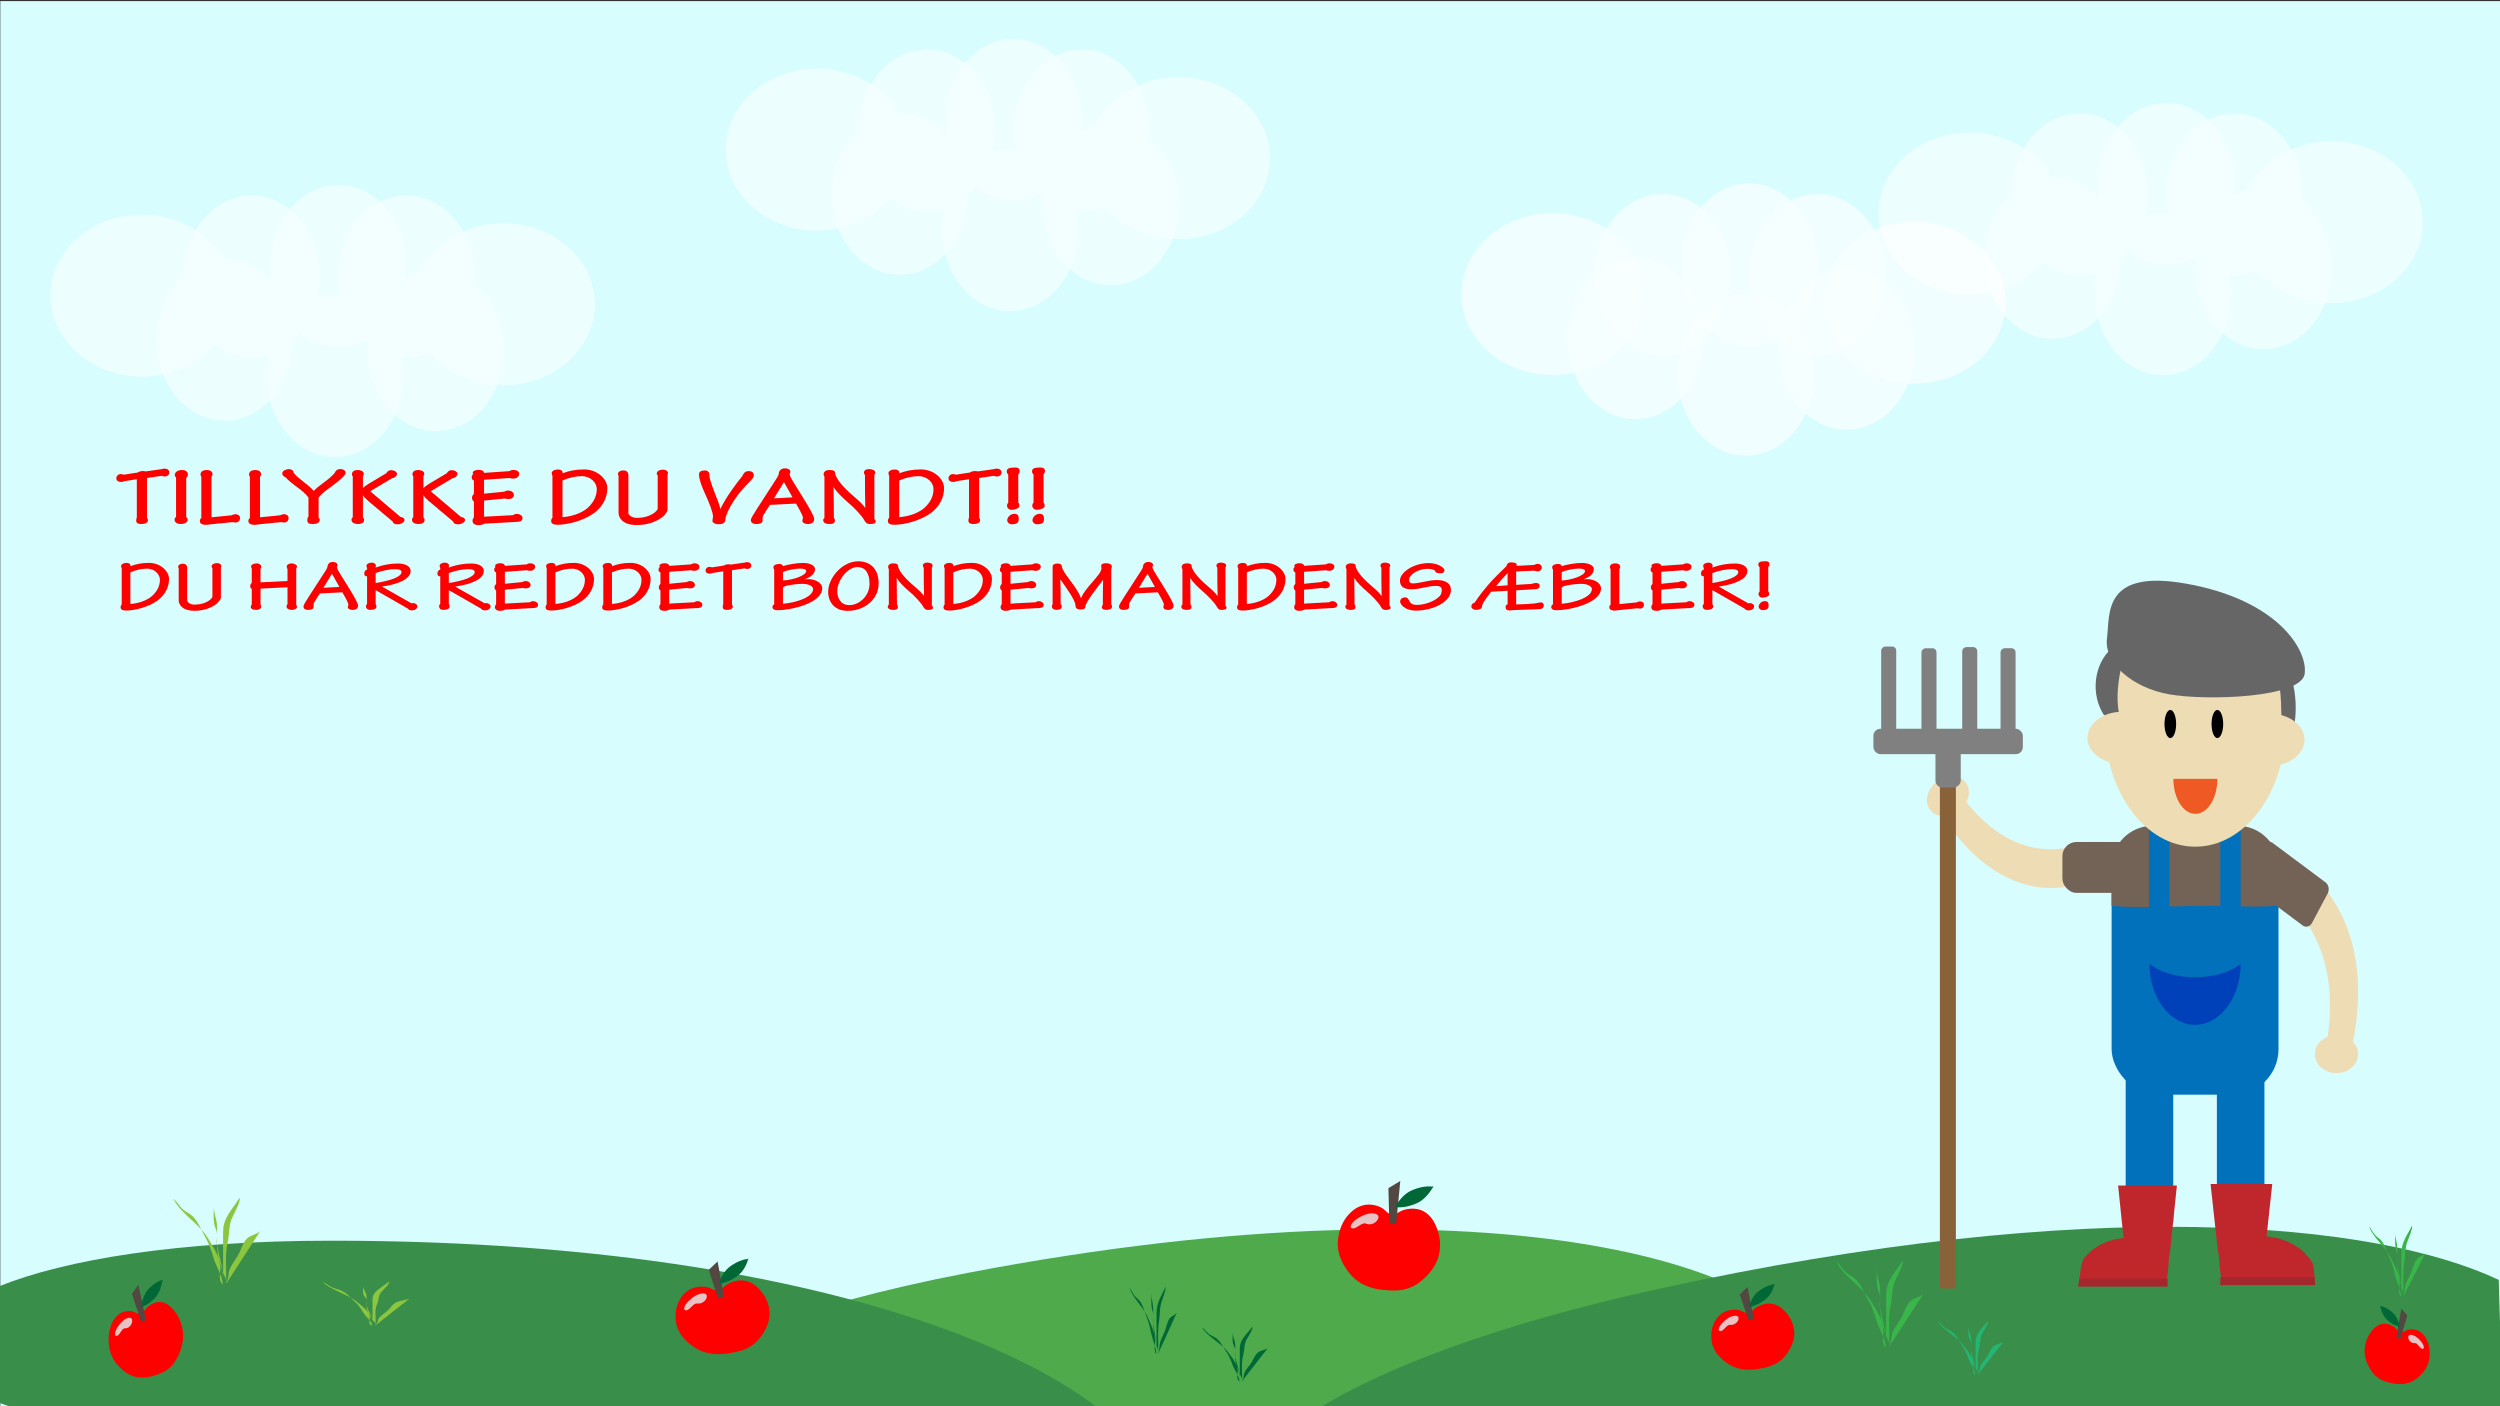 <?xml version="1.0" encoding="UTF-8"?><svg id="Layer_1" xmlns="http://www.w3.org/2000/svg" viewBox="0 0 1920 1080"><rect x="0" y="0" width="1920" height="1080" fill="#333333" stroke="none"/><defs><style>.cls-1{fill:#0041ba;}.cls-2{fill:#006837;}.cls-3{fill:#0071ba;}.cls-4{fill:#ef5a24;}.cls-5{fill:#eddcb4;}.cls-6{fill:red;}.cls-7{fill:#666;}.cls-8{fill:#736357;}.cls-9{fill:#8cc63f;}.cls-10{fill:#d7fdff;}.cls-11{fill:#bf272d;}.cls-12{fill:#22b573;}.cls-13{fill:#a4272d;}.cls-14{fill:#8a6239;}.cls-15{fill:gray;}.cls-16{fill:#398f4a;}.cls-17{fill:#39b54a;}.cls-18{fill:#534741;}.cls-19{fill:#4eaa4a;}.cls-20,.cls-21{opacity:.8;}.cls-22{opacity:.7;}.cls-23{fill:#e5e5e5;opacity:.85;}.cls-21{fill:#fff;}</style></defs><g><rect class="cls-10" x=".24" y=".85" width="1920" height="1080"/><g><path class="cls-19" d="M510.53,1148.67c-130.49-23.8-33.1-120.23,232.32-171.04,419.21-80.24,640.32,.45,650.38,68.37,12.15,82.05-280.63,194.4-459.53,81.63-79.09-49.85-315.68,40.64-423.17,21.03Z"/><path class="cls-16" d="M-.88,1077.2c.4,.15,.79,.31,1.19,.47"/><path class="cls-16" d="M.3,1077.67c103.13,39.62,349.65-4.95,420.36,59.14,159.96,144.97,465.07,89.45,465.07,6.24,0-68.88-206.27-190.19-631.37-190.19-117.52,0-204.72,14.63-255.25,35.11v89.24"/><path class="cls-16" d="M1922.03,1098.08c0-6.03-.07-12.05-.17-18.08-1.08-1.72-.88-4.14-.12-6.61-.59-30.16-1.99-60.3-2.71-90.45-94.01-44.36-311.83-66.27-646.84,7.25-284.51,62.44-387.93,164.45-247.44,183.36,115.72,15.57,368.76-86.05,454.36-38.56,132.83,73.69,321.92,37.45,423-19.35,7.87-4.42,15.19-8.97,21.93-13.6-1.18-.79-2.02-2.1-2.02-3.96Z"/></g><path class="cls-9" d="M173.69,985.86c.28-3.93-1.73-6.43-2.95-9.89-1.34-3.79-1.81-7.78-3.48-11.47-2.42-5.35-5.61-10.63-8.82-15.44-6.73-10.08-20.29-17.66-25.22-28.49,2.44,2.16,4.02,4.94,6.22,7.28,2.23,2.38,4.6,3.21,7.13,5.09,5.27,3.92,7.97,11.79,11.25,17.52,2.92,5.11,4.77,10.85,6.44,16.45,1.38,4.61,7.42,15.13,6.67,19.54-3.94-4.14-.97-9.84-1.83-14.7-1.02-5.76-2.52-10.51-2.48-16.56,.03-4.68,.31-9.5,.05-14.16-.29-5.29-2.61-9.17-2.41-14.75-.02,4.39-.54,9.19,.19,13.48,.47,2.72,1.99,4.98,2.28,7.82,.25,2.4-.67,5.17-.24,7.54,1.68,9.37,4.79,18.15,4.85,27.72,0-10.77,.03-21.54,0-32.3-.02-6.03-.19-9.43,2.32-14.74,2.91-6.18,6.88-10.18,10.36-15.93,1.05,3.14-4.86,12.96-6.23,16.57-2.2,5.79-1.48,11.31-2.9,17.38-2.36,10.08-.7,20.89-1.3,31.33,2.36-3.44,1.44-6.93,2.89-10.5,1.74-4.3,5.28-8.16,7.32-12.5,1.36-2.9,2.67-6.79,4.5-9.37,3.11-4.38,7.39-3.92,11.39-7.02"/><path class="cls-2" d="M889.49,1039.61c.16-3.06-.94-5.01-1.61-7.7-.73-2.95-.99-6.06-1.9-8.93-1.32-4.17-3.06-8.28-4.82-12.02-3.67-7.85-11.07-13.75-13.76-22.18,1.33,1.68,2.19,3.84,3.39,5.67,1.22,1.85,2.51,2.5,3.89,3.96,2.88,3.05,4.35,9.18,6.14,13.65,1.6,3.98,2.6,8.45,3.51,12.81,.75,3.59,4.05,11.79,3.64,15.22-2.15-3.22-.53-7.67-1-11.45-.56-4.49-1.37-8.19-1.36-12.9,.01-3.64,.17-7.4,.03-11.03-.16-4.12-1.42-7.14-1.31-11.49-.01,3.42-.3,7.16,.11,10.5,.25,2.12,1.08,3.88,1.25,6.09,.14,1.87-.37,4.02-.13,5.87,.92,7.3,2.61,14.13,2.64,21.59,0-8.39,.02-16.77,0-25.16,0-4.69-.1-7.35,1.26-11.48,1.59-4.81,3.75-7.93,5.65-12.41,.57,2.45-2.65,10.09-3.4,12.91-1.2,4.51-.81,8.81-1.58,13.53-1.29,7.85-.38,16.27-.71,24.4,1.29-2.68,.79-5.4,1.58-8.17,.95-3.35,2.88-6.35,3.99-9.73,.74-2.25,1.46-5.29,2.46-7.3,1.7-3.41,4.03-3.05,6.22-5.47"/><path class="cls-17" d="M1845.76,995.59c.18-3.24-1.13-5.3-1.92-8.15-.87-3.12-1.18-6.41-2.27-9.45-1.58-4.41-3.65-8.76-5.74-12.72-4.38-8.3-13.21-14.55-16.42-23.47,1.59,1.78,2.62,4.07,4.05,6,1.45,1.96,2.99,2.64,4.64,4.19,3.43,3.23,5.19,9.71,7.32,14.43,1.9,4.21,3.1,8.94,4.19,13.55,.9,3.8,4.83,12.47,4.34,16.1-2.56-3.41-.63-8.11-1.19-12.11-.67-4.75-1.64-8.66-1.62-13.64,.02-3.85,.2-7.82,.04-11.67-.19-4.36-1.7-7.55-1.57-12.15-.01,3.62-.35,7.57,.13,11.11,.3,2.24,1.29,4.1,1.49,6.44,.16,1.98-.44,4.26-.16,6.21,1.1,7.72,3.12,14.95,3.15,22.83,0-8.87,.02-17.74,0-26.61-.01-4.97-.12-7.77,1.51-12.14,1.9-5.09,4.48-8.39,6.75-13.13,.68,2.59-3.17,10.68-4.06,13.65-1.43,4.77-.97,9.32-1.89,14.31-1.54,8.3-.46,17.21-.85,25.81,1.54-2.84,.94-5.71,1.88-8.65,1.13-3.55,3.43-6.72,4.77-10.3,.89-2.39,1.74-5.59,2.93-7.72,2.02-3.61,4.81-3.23,7.42-5.79"/><path class="cls-12" d="M1519.02,1055.7c.21-2.47-1.31-4.04-2.23-6.21-1.02-2.38-1.37-4.89-2.63-7.21-1.83-3.36-4.25-6.68-6.67-9.7-5.09-6.34-15.35-11.1-19.08-17.91,1.85,1.36,3.04,3.1,4.71,4.58,1.68,1.49,3.48,2.02,5.39,3.2,3.99,2.46,6.03,7.41,8.51,11.01,2.21,3.21,3.61,6.82,4.87,10.34,1.04,2.9,5.61,9.51,5.05,12.28-2.98-2.6-.73-6.19-1.38-9.24-.77-3.62-1.9-6.61-1.88-10.41,.02-2.94,.23-5.97,.04-8.9-.22-3.33-1.97-5.76-1.82-9.27-.02,2.76-.41,5.78,.15,8.48,.35,1.71,1.5,3.13,1.73,4.92,.19,1.51-.51,3.25-.18,4.74,1.27,5.89,3.62,11.41,3.66,17.42,0-6.77,.02-13.54,0-20.31-.01-3.79-.14-5.93,1.75-9.27,2.2-3.88,5.2-6.4,7.84-10.02,.79,1.97-3.68,8.15-4.71,10.42-1.66,3.64-1.12,7.11-2.2,10.92-1.78,6.34-.53,13.13-.99,19.69,1.78-2.17,1.09-4.36,2.18-6.6,1.32-2.7,3.99-5.13,5.54-7.86,1.03-1.82,2.02-4.27,3.4-5.89,2.35-2.75,5.59-2.46,8.62-4.42"/><path class="cls-17" d="M1450.89,1034.21c.28-3.93-1.73-6.43-2.95-9.89-1.34-3.79-1.81-7.78-3.48-11.47-2.42-5.35-5.61-10.63-8.82-15.44-6.73-10.08-20.29-17.66-25.22-28.49,2.44,2.16,4.02,4.94,6.22,7.28s4.6,3.21,7.13,5.09c5.27,3.92,7.97,11.79,11.25,17.52,2.92,5.11,4.77,10.85,6.44,16.45,1.38,4.61,7.42,15.13,6.67,19.54-3.94-4.14-.97-9.84-1.83-14.7-1.02-5.76-2.52-10.51-2.48-16.56,.03-4.68,.31-9.5,.05-14.16-.29-5.29-2.61-9.17-2.41-14.75-.02,4.39-.54,9.19,.19,13.48,.47,2.72,1.99,4.98,2.28,7.82,.25,2.4-.67,5.17-.24,7.54,1.68,9.37,4.79,18.15,4.85,27.72,0-10.77,.03-21.54,0-32.3-.02-6.03-.19-9.43,2.32-14.74,2.91-6.18,6.88-10.18,10.36-15.93,1.05,3.14-4.86,12.96-6.23,16.57-2.2,5.79-1.48,11.31-2.9,17.38-2.36,10.08-.7,20.89-1.3,31.33,2.36-3.44,1.44-6.93,2.89-10.5,1.74-4.3,5.28-8.16,7.32-12.5,1.36-2.9,2.67-6.79,4.5-9.37,3.11-4.38,7.39-3.92,11.39-7.02"/><path class="cls-2" d="M953.94,1060.7c.22-2.49-1.31-4.06-2.24-6.25-1.02-2.39-1.38-4.92-2.65-7.25-1.84-3.38-4.26-6.71-6.7-9.75-5.11-6.37-15.41-11.15-19.16-18,1.86,1.37,3.06,3.12,4.73,4.6s3.49,2.03,5.41,3.21c4.01,2.47,6.06,7.45,8.55,11.07,2.22,3.23,3.62,6.86,4.89,10.39,1.04,2.91,5.64,9.56,5.07,12.34-2.99-2.62-.73-6.22-1.39-9.29-.78-3.64-1.91-6.64-1.89-10.46,.02-2.96,.23-6,.04-8.95-.22-3.34-1.98-5.79-1.83-9.32-.02,2.77-.41,5.81,.15,8.52,.35,1.72,1.51,3.15,1.73,4.94,.19,1.51-.51,3.26-.19,4.76,1.28,5.92,3.64,11.47,3.68,17.51,0-6.8,.02-13.61,0-20.41-.01-3.81-.14-5.96,1.76-9.31,2.21-3.9,5.23-6.43,7.87-10.07,.8,1.98-3.69,8.19-4.73,10.47-1.67,3.66-1.13,7.14-2.21,10.98-1.79,6.37-.54,13.2-.99,19.79,1.79-2.18,1.1-4.38,2.19-6.63,1.32-2.72,4.01-5.16,5.56-7.9,1.04-1.83,2.03-4.29,3.42-5.92,2.36-2.77,5.62-2.47,8.65-4.44"/><path class="cls-9" d="M288.44,1017.77c.28-2-1.73-3.27-2.95-5.03-1.34-1.93-1.81-3.96-3.48-5.83-2.42-2.72-5.61-5.4-8.82-7.85-6.73-5.13-20.29-8.98-25.22-14.49,2.44,1.1,4.02,2.51,6.22,3.7,2.23,1.21,4.6,1.63,7.13,2.59,5.27,1.99,7.97,6,11.25,8.91,2.92,2.6,4.77,5.52,6.44,8.36,1.38,2.34,7.42,7.7,6.67,9.94-3.94-2.1-.97-5.01-1.83-7.47-1.02-2.93-2.52-5.35-2.48-8.42,.03-2.38,.31-4.83,.05-7.2-.29-2.69-2.61-4.66-2.41-7.5-.02,2.23-.54,4.68,.19,6.86,.47,1.38,1.99,2.53,2.28,3.98,.25,1.22-.67,2.63-.24,3.83,1.68,4.77,4.79,9.23,4.85,14.09,0-5.48,.03-10.95,0-16.43-.02-3.06-.19-4.8,2.32-7.5,2.91-3.14,6.88-5.18,10.36-8.1,1.05,1.6-4.86,6.59-6.23,8.43-2.2,2.94-1.48,5.75-2.9,8.84-2.36,5.13-.7,10.62-1.3,15.93,2.36-1.75,1.44-3.52,2.89-5.34,1.74-2.19,5.28-4.15,7.32-6.36,1.36-1.47,2.67-3.45,4.5-4.76,3.11-2.23,7.39-1.99,11.39-3.57"/><g class="cls-22"><ellipse class="cls-21" cx="1512.89" cy="164.08" rx="70.22" ry="62.18"/><ellipse class="cls-21" cx="1738.51" cy="206.02" rx="52.35" ry="62.18"/><ellipse class="cls-21" cx="1661.23" cy="225.89" rx="52.35" ry="62.18"/><ellipse class="cls-21" cx="1576.46" cy="197.93" rx="52.35" ry="62.18"/><ellipse class="cls-21" cx="1790.45" cy="170.7" rx="70.22" ry="62.18"/><ellipse class="cls-21" cx="1716.07" cy="149.36" rx="52.35" ry="62.18"/><ellipse class="cls-21" cx="1663.72" cy="141.26" rx="52.35" ry="62.18"/><ellipse class="cls-21" cx="1597.24" cy="149.36" rx="52.35" ry="62.18"/></g><g class="cls-20"><ellipse class="cls-21" cx="1192.56" cy="225.91" rx="70.22" ry="62.18"/><ellipse class="cls-21" cx="1418.18" cy="267.86" rx="52.35" ry="62.18"/><ellipse class="cls-21" cx="1340.89" cy="287.73" rx="52.35" ry="62.18"/><ellipse class="cls-21" cx="1256.13" cy="259.76" rx="52.35" ry="62.18"/><ellipse class="cls-21" cx="1470.12" cy="232.53" rx="70.22" ry="62.18"/><ellipse class="cls-21" cx="1395.74" cy="211.19" rx="52.35" ry="62.18"/><ellipse class="cls-21" cx="1343.39" cy="203.1" rx="52.35" ry="62.18"/><ellipse class="cls-21" cx="1276.91" cy="211.19" rx="52.35" ry="62.18"/></g><g class="cls-22"><ellipse class="cls-21" cx="627.56" cy="114.91" rx="70.22" ry="62.18"/><ellipse class="cls-21" cx="853.18" cy="156.86" rx="52.35" ry="62.18"/><ellipse class="cls-21" cx="775.89" cy="176.73" rx="52.35" ry="62.18"/><ellipse class="cls-21" cx="691.13" cy="148.76" rx="52.35" ry="62.18"/><ellipse class="cls-21" cx="905.12" cy="121.53" rx="70.22" ry="62.18"/><ellipse class="cls-21" cx="830.74" cy="100.19" rx="52.35" ry="62.18"/><ellipse class="cls-21" cx="778.39" cy="92.1" rx="52.35" ry="62.18"/><ellipse class="cls-21" cx="711.91" cy="100.19" rx="52.35" ry="62.18"/></g><g class="cls-22"><ellipse class="cls-21" cx="109.03" cy="227.05" rx="70.22" ry="62.18"/><ellipse class="cls-21" cx="334.65" cy="268.99" rx="52.35" ry="62.18"/><ellipse class="cls-21" cx="257.37" cy="288.86" rx="52.35" ry="62.18"/><ellipse class="cls-21" cx="172.6" cy="260.9" rx="52.35" ry="62.18"/><ellipse class="cls-21" cx="386.59" cy="233.67" rx="70.22" ry="62.18"/><ellipse class="cls-21" cx="312.21" cy="212.33" rx="52.35" ry="62.18"/><ellipse class="cls-21" cx="259.86" cy="204.23" rx="52.35" ry="62.18"/><ellipse class="cls-21" cx="193.38" cy="212.33" rx="52.35" ry="62.18"/></g></g><g><path class="cls-5" d="M1614.6,646.49c-.12,.03-.25,.06-.39,.06-3.64,.17-7.28-.09-10.91,0-15.52,6.24-40.02,10.87-66.35-5.78-13.13-8.3-23.29-19.73-30.63-29.82-4.57,5.66-9.15,11.31-13.72,16.97,8.69,13.17,23.38,31.88,44.15,43.53,35.73,20.04,66.69,6.45,78.65,0v-24.95s-.09,.01-.14,.01c-.22,0-.44-.02-.65-.04Z"/><path class="cls-5" d="M1787.39,797.82c2.03-13.1,3.17-29.65,.39-46.96-7.39-46.08-37.39-65.69-49.31-72.25,6.76-6.45,13.52-12.9,20.28-19.35,11.75,6.99,40.1,27.02,49.34,72.55,5.37,26.47,2.28,51.75-.93,68.03-6.59-.67-13.18-1.34-19.76-2.02Z"/><rect class="cls-3" x="1621.72" y="639.78" width="128.16" height="200.9" rx="34.92" ry="34.92"/><path class="cls-8" d="M1649.52,696.57c20.49-.2,40.97-1.38,61.46-.78,9.56,.28,19.14,.69,28.71,.35,3.39-.12,6.81-.32,10.2-.7v-30.02c0-17.16-14.14-31.2-31.41-31.2h-65.33c-17.28,0-31.41,14.04-31.41,31.2v30.3c9.23,.81,18.53,.94,27.79,.85Z"/><rect class="cls-3" x="1650.41" y="624.22" width="15.65" height="82.08"/><rect class="cls-3" x="1705.18" y="624.22" width="15.65" height="82.08"/><ellipse class="cls-5" cx="1685.99" cy="556.27" rx="69.48" ry="93.99"/><path class="cls-7" d="M1618.16,490.32c2.36-18.57-3.7-53.59,61.06-42.03,69.71,12.44,93.16,50.57,90.79,69.14-2.36,18.57-75.52,20.9-104.2,15.78-28.68-5.12-50.02-24.32-47.66-42.89Z"/><path class="cls-7" d="M1751.86,540.31c.66,13.62-.07,22.86-1.27,29.09,2.65-.15,5.3-.41,7.96-.27,3.27-7.69,5.01-18.16,4.46-29.56-1.1-22.67-10.87-40.44-21.82-39.69,0,0,8.88,3.53,10.68,40.43Z"/><path class="cls-7" d="M1626.96,524.88c-1.37,11.98-.45,20.33,1.24,26.1-4.1-.63-8.2-1.35-12.32-1.73-4.87-7.44-7.31-17.07-6.17-27.11,2.27-19.94,17.85-33.91,34.79-31.21,0,0-13.84,1.48-17.54,33.94Z"/><ellipse cx="1666.8" cy="556.04" rx="4.47" ry="10.81"/><ellipse cx="1702.94" cy="556.04" rx="4.47" ry="10.81"/><path class="cls-5" d="M1629.55,586.71v-20.01s0-20.03,0-20.03c-14.54,0-26.33,8.96-26.33,20.02,0,11.06,11.79,20.02,26.33,20.02Z"/><path class="cls-5" d="M1743.55,548.14v20.01s0,20.03,0,20.03c14.54,0,26.33-8.96,26.33-20.02,0-11.06-11.79-20.02-26.33-20.02Z"/><path class="cls-4" d="M1702.94,598.19h-16.89s-16.9,0-16.9,0c0,14.82,7.56,26.84,16.9,26.84s16.9-12.02,16.9-26.84Z"/><path class="cls-1" d="M1720.82,740.26s-11.2,10.24-35,10.24c-23.8,0-35.04-10.24-35.04-10.24,0,25.84,15.68,46.8,35.02,46.8,19.34,0,35.02-20.95,35.02-46.8Z"/><rect class="cls-3" x="1632.53" y="795" width="36.51" height="143.86"/><rect class="cls-3" x="1702.57" y="795" width="36.51" height="143.86"/><g><g><path class="cls-11" d="M1697.72,909.29l5.51,50.86c.32,1.02,.54,2.06,.7,3.1h35.32l5.85-53.96h-47.37Z"/><path class="cls-11" d="M1777.86,986.07c-.12-4.15-.43-8.41-1.08-12.49-.08-.39-.16-.78-.24-1.17-.17-.77-.34-1.58-.53-2.41-7.11-12.17-22.04-20.56-39.32-20.56-13.16,0-24.96,4.86-32.97,12.56,.63,3.07,.59,6.24,.84,9.37,.36,4.51,1.03,9.04,1.81,13.49,.08,.45,.03,.85-.09,1.21h71.59Z"/></g><path class="cls-13" d="M1777.59,980.78h-72.42v6.18h72.71c-.04-2.04-.14-4.11-.29-6.18Z"/></g><g><g><path class="cls-11" d="M1671.85,910.51l-5.25,50.86c-.3,1.02-.51,2.06-.66,3.1h-33.66l-5.57-53.96h45.14Z"/><path class="cls-11" d="M1665.34,972.6c.24-3.14,.2-6.3,.8-9.37-7.64-7.7-18.88-12.56-31.42-12.56-14.5,0-27.26,6.5-34.73,16.37-.16,.46-.3,.89-.43,1.28-.72,2.2-1.34,4.49-1.63,6.83-.51,4.01-1.14,8.09-1.71,12.15h67.49c-.12-.35-.16-.76-.09-1.21,.74-4.45,1.38-8.98,1.72-13.49Z"/></g><path class="cls-13" d="M1596.97,982c-.3,2.06-.6,4.12-.89,6.18h68.66v-6.18h-67.77Z"/></g><path class="cls-8" d="M1768.44,710.75l-40.63-30.29c-2.43-1.81-3.16-5.64-1.64-8.52l12.03-22.63c1.53-2.88,4.77-3.75,7.19-1.94l40.63,30.29c2.43,1.81,3.16,5.64,1.64,8.52l-12.03,22.63c-1.53,2.88-4.77,3.75-7.19,1.94Z"/><rect class="cls-8" x="1583.93" y="646.64" width="58.44" height="39.09" rx="10.82" ry="10.82"/><ellipse class="cls-5" cx="1794.4" cy="809.56" rx="16.58" ry="14.56"/><ellipse class="cls-5" cx="1495.98" cy="611.43" rx="17.22" ry="14.02" transform="translate(-63.72 1034.67) rotate(-37.41)"/><rect class="cls-14" x="1489.83" y="569.5" width="12.29" height="420.1"/><rect class="cls-15" x="1438.79" y="559.69" width="114.75" height="19.49" rx="5.4" ry="5.4"/><rect class="cls-15" x="1414.09" y="527.18" width="72.88" height="11.55" rx="3.15" ry="3.15" transform="translate(917.57 1983.49) rotate(-90)"/><rect class="cls-15" x="1445.01" y="528.51" width="72.88" height="11.55" rx="3.15" ry="3.15" transform="translate(947.17 2015.74) rotate(-90)"/><rect class="cls-15" x="1505.74" y="528.51" width="72.88" height="11.55" rx="3.15" ry="3.15" transform="translate(1007.9 2076.46) rotate(-90)"/><rect class="cls-15" x="1476.31" y="527.63" width="72.88" height="11.55" rx="3.15" ry="3.15" transform="translate(979.35 2046.15) rotate(-90)"/><rect class="cls-15" x="1477.87" y="576.82" width="36.55" height="19.42" rx="5.29" ry="5.29" transform="translate(909.61 2082.68) rotate(-90)"/></g><g><path class="cls-6" d="M112.88,397.79c.24,.32,.73,.89,.73,1.6,0,1.72-1.46,3.06-5.36,3.06-2.44,0-3.66-.83-3.66-2.68,0-.89,.16-1.72,.49-2.23v-29.49l-9.5,1.47c-.65,.32-1.54,.64-2.52,.64-2.27,0-3.74-1.08-3.74-2.81,0-1.85,1.54-3.25,3.33-3.25,1.38,0,1.79,.19,2.36,.45l10.8-1.66c1.14-1.08,4.47-1.47,5.85-.83l12.26-1.72c.89-.32,1.54-.45,2.52-.45,2.11,0,3.57,1.08,3.57,3,0,1.6-1.3,3.06-3.49,3.06-1.14,0-1.87-.25-2.52-.51l-11.13,1.66v30.7Z"/><path class="cls-6" d="M143.01,397.09c.57,.64,1.14,1.34,1.14,2.23,0,1.53-2.11,3.13-5.12,3.13s-4.96-1.28-4.96-3.32c0-.83,.49-1.66,1.14-2.3v-30.25c-.81-.45-.97-1.21-.97-1.85,0-2.3,2.6-3.77,5.69-3.77s4.39,1.79,4.39,3.45c0,.83-.49,1.85-1.3,2.55v30.13Z"/><path class="cls-6" d="M162.42,397.28l15.43-1.53c.65-.38,2.11-.89,2.84-.89,1.46,0,3.66,.77,3.66,2.87,0,2.43-1.71,3.57-3.33,3.57-.65,0-1.62-.13-2.36-.32l-17.06,1.72c-.81,.13-2.36,.38-3.49,.38-2.76,0-4.63-.96-4.63-2.94,0-1.08,.49-1.85,1.14-2.23v-31.72c-.24-.38-.65-1.08-.65-1.72,0-2.62,2.52-3.51,4.87-3.51,2.11,0,4.39,.77,4.39,3.38,0,.64-.49,1.34-.81,1.85v31.08Z"/><path class="cls-6" d="M199.7,397.28l15.43-1.53c.65-.38,2.11-.89,2.84-.89,1.46,0,3.66,.77,3.66,2.87,0,2.43-1.71,3.57-3.33,3.57-.65,0-1.62-.13-2.36-.32l-17.06,1.72c-.81,.13-2.36,.38-3.49,.38-2.76,0-4.63-.96-4.63-2.94,0-1.08,.49-1.85,1.14-2.23v-31.72c-.24-.38-.65-1.08-.65-1.72,0-2.62,2.52-3.51,4.87-3.51,2.11,0,4.39,.77,4.39,3.38,0,.64-.49,1.34-.81,1.85v31.08Z"/><path class="cls-6" d="M236.9,382.16c-4.3-6.13-12.43-9.64-17.71-15.7-1.46-.45-2.44-1.66-2.44-2.94,0-1.85,2.76-3.19,4.96-3.26,2.11,0,3.9,1.21,3.74,2.81,3.25,4.4,11.86,9.38,15.43,13.91h.16c3.74-4.15,9.83-7.4,14.29-11.94,.65-.64,1.38-1.34,1.87-2.11,.65-1.4,1.54-2.68,4.3-2.68,2.27,0,3.9,1.15,3.9,2.81,0,1.21-1.14,2.3-2.27,3.45-1.06,1.21-2.52,2.23-3.49,3.13-4.96,4.34-11.53,7.85-14.95,12.57v15.32c.33,.32,.89,.96,.89,1.72,0,1.72-1.54,3.19-5.36,3.19-2.84,0-4.22-.51-4.22-3.13,0-.83,.24-2.04,.89-2.49v-14.68Z"/><path class="cls-6" d="M278.73,397.47c.57,.38,.89,.96,.89,1.72,.08,2.55-2.44,3.26-4.79,3.26-2.52,0-4.95-1.08-4.87-3.26,0-.83,.32-1.47,.97-1.91v-31.47c-.49-.32-.65-1.02-.65-1.6,0-2.23,2.19-3.26,4.31-3.26,1.87,0,4.79,.7,4.79,2.87,0,.83-.41,1.47-.65,1.72v9.19h.16c.73-.77,2.03-1.85,4.3-3.25l13.48-8.04c.97-1.6,1.95-2.36,3.98-2.36,1.06,0,4.22,.77,4.22,2.87,0,1.28-1.54,3.13-3.66,3.25l-16.89,10.08,23.31,19.79c1.71,0,3.09,1.21,3.09,2.17,0,1.4-2.19,3.45-5.36,3.45-2.52,0-3.66-.96-3.66-2.04l-18.76-15.77c-2.11-1.85-3.33-3.19-4.06-4.4h-.16v16.98Z"/><path class="cls-6" d="M325.19,397.47c.57,.38,.89,.96,.89,1.72,.08,2.55-2.44,3.26-4.79,3.26-2.52,0-4.95-1.08-4.87-3.26,0-.83,.32-1.47,.97-1.91v-31.47c-.49-.32-.65-1.02-.65-1.6,0-2.23,2.19-3.26,4.31-3.26,1.87,0,4.79,.7,4.79,2.87,0,.83-.41,1.47-.65,1.72v9.19h.16c.73-.77,2.03-1.85,4.3-3.25l13.48-8.04c.97-1.6,1.95-2.36,3.98-2.36,1.06,0,4.22,.77,4.22,2.87,0,1.28-1.54,3.13-3.66,3.25l-16.89,10.08,23.31,19.79c1.71,0,3.09,1.21,3.09,2.17,0,1.4-2.19,3.45-5.36,3.45-2.52,0-3.66-.96-3.66-2.04l-18.76-15.77c-2.11-1.85-3.33-3.19-4.06-4.4h-.16v16.98Z"/><path class="cls-6" d="M371.73,396.83l22.42-1.21c.65-.57,1.54-.96,2.6-.96,2.76,0,4.55,1.66,4.55,3,0,2.74-2.27,3.25-6.58,3.25l-22.9,1.28c-.65,.58-2.27,1.08-4.63,1.08s-4.3-1.08-4.3-3.25c0-1.02,.49-2.11,1.06-2.81v-12c-.97-.7-1.46-1.72-1.46-2.94s.81-2.42,1.46-2.94v-10.21c-1.22-.51-1.71-1.47-1.71-2.49,0-1.21,.49-2.04,1.22-2.49-.33-.25-.41-.64-.41-1.02,0-1.34,2.03-2.3,4.55-2.3,2.68,0,4.14,1.02,4.14,2.36l19.33-1.34c.81-.45,2.03-.96,3.01-.96,3.09,0,4.63,1.4,4.63,2.94,0,2.23-1.87,3.77-4.71,3.77-1.06,0-1.87-.19-2.76-.51l-19.49,1.4v10.66l15.51-1.53c.81-.45,1.87-.89,2.92-.89,2.68,0,4.47,1.66,4.47,3.32,0,2.23-1.79,3.25-4.79,3.25-.65,0-1.3-.19-1.87-.45l-16.24,1.6v12.38Z"/><path class="cls-6" d="M424.28,397.67v-32.23c-.24-.45-.57-1.15-.57-2.11,0-1.15,1.46-2.75,4.87-2.75,2.92,0,3.82,1.6,3.41,2.94,5.04-1.92,9.91-3,16.65-3,10.07,0,17.79,7.28,17.79,14.42s-3.49,13.98-9.83,18.83c-8.2,6.19-20.87,9.25-28.43,9.25-3.33,0-4.87-.96-4.87-2.81,0-1.28,.33-1.98,.97-2.55Zm7.72-.51c6.42-.45,13.97-2.55,19.25-7.02,4.47-4.15,7.07-8.74,7.07-14.62,0-4.66-4.63-9.83-11.45-9.83-4.79,0-9.99,1.15-14.86,3.32v28.15Z"/><path class="cls-6" d="M475.04,393.96v-28.53c-1.46-2.17,.57-4.15,3.74-4.15,3.41,0,3.82,2.49,3.82,3.7v29.49c.73,1.6,3.09,3.25,6.5,3.25,10.72,0,16-5.49,16-7.21v-25.34c-.49-.32-.73-.83-.73-1.47,0-1.79,2.03-3,4.96-3,1.79,0,3.66,.89,3.66,2.62,0,.45,0,.89-.33,1.28v26.87c0,1.28-2.19,4.79-5.6,6.77-5.04,3.25-10.96,4.98-18.28,4.98-10.4,0-13.64-5.42-13.73-9.25Z"/><path class="cls-6" d="M553.34,390.77c3.98-8.55,11.86-19.21,16.89-25.34,1.3-3,2.92-3.64,4.87-3.64,2.11,0,3.82,.96,3.82,3.25,0,1.02-.65,2.23-1.62,3.26-6.58,6.51-10.56,11.62-12.43,14.36-5.2,7.53-7.72,13.98-7.72,15.77,0,2.87-1.62,4.28-5.6,4.15-2.27,.13-4.55-1.34-4.39-2.49,0-1.34,.41-2.11,.41-3.25,0-3.51-2.68-10.08-5.85-17.11-3.09-6.77-4.87-11.62-4.87-15.45,0-1.92,1.54-3,4.47-3s3.57,2.04,3.57,4.4c0,1.72,1.14,5.3,4.22,13.34,2.03,5.04,3.33,8.3,4.06,11.74h.16Z"/><path class="cls-6" d="M591.27,387.77c-4.39,6.83-5.28,8.17-5.52,9.19-.16,.89-.08,1.98-.08,2.81,0,1.4-1.06,2.68-4.79,2.68-3.01,0-4.22-1.4-4.22-2.94,0-1.4,1.54-3.7,4.47-8.42l14.13-21.83c1.71-2.49,2.52-4.02,2.84-5.3-.08-2.23,1.71-4.28,4.71-4.28,2.76,0,4.22,1.34,4.22,2.43s-.57,1.47-.57,2.36c0,1.98,7.15,12.32,9.1,15.83,6.01,9.64,9.75,16.15,9.75,18.38,0,2.36-1.87,3.77-4.79,3.77-2.52,0-4.3-1.02-4.3-2.43,0-1.02,.49-1.72,.49-2.3,0-.96-.81-3.06-5.36-10.98l-20.06,1.02Zm17.38-5.81l-6.58-11.74-7.64,12.51,14.21-.77Z"/><path class="cls-6" d="M633.18,366.07c-.41-.51-.65-1.28-.65-1.92,0-1.6,1.38-3.19,4.47-3.19,3.41,0,4.39,.83,4.39,2.43,0,1.34,1.38,3.89,3.01,6.25,2.27,3.19,6.82,7.85,11.21,11.49,3.9,3.25,7.55,6.83,8.77,8.81h.16c-.24-8.23-.24-16.53-.24-25.08-.16-.38-.81-1.02-.81-1.72,0-2.11,1.95-2.87,3.9-2.87,2.27,0,4.79,.83,4.79,2.43,0,1.02-.41,1.6-.65,2.04v33.83c.41,.38,.97,.89,.97,1.72,0,1.6-1.14,2.17-4.47,2.17-2.52,0-3.57-1.6-4.55-3.45-1.95-3.32-7.88-9.51-11.78-12.76-4.95-4.15-9.58-8.94-11.37-12.06h-.16c.16,7.66,.24,15.57,.24,23.49,.33,.38,.81,1.08,.81,1.92,0,1.91-1.22,2.87-3.98,2.87s-5.04-.77-5.04-3.06c0-.58,.57-1.4,.97-1.72v-31.59Z"/><path class="cls-6" d="M682.89,397.67v-32.23c-.24-.45-.57-1.15-.57-2.11,0-1.15,1.46-2.75,4.87-2.75,2.92,0,3.82,1.6,3.41,2.94,5.04-1.92,9.91-3,16.65-3,10.07,0,17.79,7.28,17.79,14.42s-3.49,13.98-9.83,18.83c-8.2,6.19-20.87,9.25-28.43,9.25-3.33,0-4.87-.96-4.87-2.81,0-1.28,.33-1.98,.97-2.55Zm7.72-.51c6.42-.45,13.97-2.55,19.25-7.02,4.47-4.15,7.07-8.74,7.07-14.62,0-4.66-4.63-9.83-11.45-9.83-4.79,0-9.99,1.15-14.86,3.32v28.15Z"/><path class="cls-6" d="M752.01,397.79c.24,.32,.73,.89,.73,1.6,0,1.72-1.46,3.06-5.36,3.06-2.44,0-3.66-.83-3.66-2.68,0-.89,.16-1.72,.49-2.23v-29.49l-9.5,1.47c-.65,.32-1.54,.64-2.52,.64-2.27,0-3.74-1.08-3.74-2.81,0-1.85,1.54-3.25,3.33-3.25,1.38,0,1.79,.19,2.36,.45l10.8-1.66c1.14-1.08,4.47-1.47,5.85-.83l12.26-1.72c.89-.32,1.54-.45,2.52-.45,2.11,0,3.57,1.08,3.57,3,0,1.6-1.3,3.06-3.49,3.06-1.14,0-1.87-.25-2.52-.51l-11.13,1.66v30.7Z"/><path class="cls-6" d="M782.06,385.98c.57,.45,.81,1.47,.81,2.68,0,1.47-3,2.87-5.93,2.87-2.6,0-3.57-1.98-3.57-3.19,0-.96,.49-1.85,.97-2.3v-21.51c-.57-.64-1.14-1.34-1.14-2.36,0-2.11,1.22-3.13,6.25-3.13,2.52,0,3.65,.7,3.65,2.81,0,1.28-.65,1.98-1.06,2.43v21.7Zm-8.53,13.6c0-2.43,2.6-4.98,5.44-4.98,2.36,0,3.41,1.08,3.41,3.83s-1.06,4.21-5.52,4.21c-1.79,0-3.33-1.53-3.33-3.06Z"/><path class="cls-6" d="M801.47,385.98c.57,.45,.81,1.47,.81,2.68,0,1.47-3,2.87-5.93,2.87-2.6,0-3.57-1.98-3.57-3.19,0-.96,.49-1.85,.97-2.3v-21.51c-.57-.64-1.14-1.34-1.14-2.36,0-2.11,1.22-3.13,6.25-3.13,2.52,0,3.65,.7,3.65,2.81,0,1.28-.65,1.98-1.06,2.43v21.7Zm-8.53,13.6c0-2.43,2.6-4.98,5.44-4.98,2.36,0,3.41,1.08,3.41,3.83s-1.06,4.21-5.52,4.21c-1.79,0-3.33-1.53-3.33-3.06Z"/><path class="cls-6" d="M93.48,464.28v-27.77c-.21-.38-.49-.99-.49-1.81,0-.99,1.26-2.36,4.2-2.36,2.52,0,3.29,1.37,2.94,2.53,4.34-1.65,8.54-2.58,14.35-2.58,8.68,0,15.33,6.27,15.33,12.43s-3.01,12.04-8.47,16.22c-7.07,5.33-17.99,7.97-24.5,7.97-2.87,0-4.2-.82-4.2-2.42,0-1.1,.28-1.71,.84-2.2Zm6.65-.44c5.53-.39,12.04-2.2,16.59-6.05,3.85-3.57,6.09-7.53,6.09-12.59,0-4.01-3.99-8.47-9.87-8.47-4.13,0-8.61,.99-12.81,2.86v24.25Z"/><path class="cls-6" d="M137.23,461.09v-24.58c-1.26-1.87,.49-3.57,3.22-3.57,2.94,0,3.29,2.14,3.29,3.19v25.41c.63,1.38,2.66,2.8,5.6,2.8,9.24,0,13.79-4.73,13.79-6.21v-21.83c-.42-.27-.63-.71-.63-1.26,0-1.54,1.75-2.58,4.27-2.58,1.54,0,3.15,.77,3.15,2.25,0,.38,0,.77-.28,1.1v23.15c0,1.1-1.89,4.12-4.83,5.83-4.34,2.8-9.45,4.29-15.75,4.29-8.96,0-11.76-4.67-11.83-7.97Z"/><path class="cls-6" d="M200.08,464.17c.28,.6,.49,1.26,.49,1.87,0,1.32-1.54,2.37-3.43,2.37-3.36,0-4.55-.99-4.55-2.25,0-.5,.35-1.59,.77-1.82v-11.99c-.63-.33-1.19-1.15-1.19-1.76,0-1.38,.21-2.47,1.19-2.75v-11.16c-.28-.55-.56-1.15-.56-1.59,0-1.43,2.1-2.42,4.69-2.42,1.12,0,3.15,.99,3.15,2.31,0,.71-.07,1.37-.56,1.81v10.45l20.72-1.04v-9.18c-.49-.6-.56-1.43-.56-2.03,0-1.43,2.03-2.31,3.85-2.31,1.68,0,3.99,1.21,3.99,2.15,0,.66-.14,1.21-.56,1.76v27.83c.35,.5,.56,1.26,.56,1.87,0,1.27-2.24,2.15-4.06,2.15-2.03,0-3.99-1.1-3.99-2.58,0-.66,.42-1.49,.77-1.92v-12.92l-20.72,1.04v12.15Z"/><path class="cls-6" d="M245.65,455.76c-3.78,5.88-4.55,7.04-4.76,7.92-.14,.77-.07,1.7-.07,2.42,0,1.21-.91,2.31-4.13,2.31-2.59,0-3.64-1.21-3.64-2.53,0-1.21,1.33-3.19,3.85-7.26l12.18-18.81c1.47-2.14,2.17-3.46,2.45-4.56-.07-1.92,1.47-3.68,4.06-3.68,2.38,0,3.64,1.16,3.64,2.09s-.49,1.26-.49,2.04c0,1.7,6.16,10.61,7.84,13.64,5.18,8.3,8.4,13.91,8.4,15.84,0,2.04-1.61,3.25-4.13,3.25-2.17,0-3.71-.88-3.71-2.09,0-.88,.42-1.49,.42-1.98,0-.82-.7-2.64-4.62-9.46l-17.29,.88Zm14.98-5l-5.67-10.12-6.58,10.78,12.25-.66Z"/><path class="cls-6" d="M281.91,463.73v-21.23c-.21,.11-.35,.11-.63,.11-.7,0-1.54-.66-1.54-2.09,0-1.87,.98-2.75,2.17-3.08v-1.16c-.21-.38-.49-1.04-.49-1.59,0-1.59,1.96-2.58,3.99-2.58,2.17,0,3.85,1.32,3.08,3.19v.55c5.95-2.09,11.55-3.08,17.15-3.08s9.73,2.09,9.73,5.72c0,5.55-7.84,10.06-22.05,11.99l22.68,12.87c2.31-.71,4.55,.88,4.55,2.2,0,2.15-2.17,3.25-4.2,3.25-1.33,0-2.66-.5-3.29-1.49l-24.57-14.08v10.72c.21,.33,.63,1.04,.63,1.71,0,2.14-2.45,2.75-4.83,2.75s-3.29-1.43-3.29-2.92c0-.55,.56-1.32,.91-1.76Zm6.58-15.95c10.92-1.81,19.88-4.56,19.88-8.52,0-1.32-1.75-2.14-4.55-2.14-3.92,0-9.38,.77-15.33,2.97v7.7Z"/><path class="cls-6" d="M338.11,463.73v-21.23c-.21,.11-.35,.11-.63,.11-.7,0-1.54-.66-1.54-2.09,0-1.87,.98-2.75,2.17-3.08v-1.16c-.21-.38-.49-1.04-.49-1.59,0-1.59,1.96-2.58,3.99-2.58,2.17,0,3.85,1.32,3.08,3.19v.55c5.95-2.09,11.55-3.08,17.15-3.08s9.73,2.09,9.73,5.72c0,5.55-7.84,10.06-22.05,11.99l22.68,12.87c2.31-.71,4.55,.88,4.55,2.2,0,2.15-2.17,3.25-4.2,3.25-1.33,0-2.66-.5-3.29-1.49l-24.57-14.08v10.72c.21,.33,.63,1.04,.63,1.71,0,2.14-2.45,2.75-4.83,2.75s-3.29-1.43-3.29-2.92c0-.55,.56-1.32,.91-1.76Zm6.58-15.95c10.92-1.81,19.88-4.56,19.88-8.52,0-1.32-1.75-2.14-4.55-2.14-3.92,0-9.38,.77-15.33,2.97v7.7Z"/><path class="cls-6" d="M387.74,463.57l19.32-1.04c.56-.5,1.33-.83,2.24-.83,2.38,0,3.92,1.43,3.92,2.58,0,2.37-1.96,2.8-5.67,2.8l-19.74,1.1c-.56,.5-1.96,.94-3.99,.94s-3.71-.94-3.71-2.8c0-.88,.42-1.82,.91-2.42v-10.34c-.84-.6-1.26-1.48-1.26-2.53s.7-2.09,1.26-2.53v-8.8c-1.05-.44-1.47-1.26-1.47-2.14,0-1.04,.42-1.76,1.05-2.14-.28-.22-.35-.55-.35-.88,0-1.16,1.75-1.98,3.92-1.98,2.31,0,3.57,.88,3.57,2.03l16.66-1.15c.7-.38,1.75-.83,2.59-.83,2.66,0,3.99,1.21,3.99,2.53,0,1.92-1.61,3.25-4.06,3.25-.91,0-1.61-.17-2.38-.44l-16.8,1.21v9.18l13.37-1.32c.7-.38,1.61-.77,2.52-.77,2.31,0,3.85,1.43,3.85,2.86,0,1.92-1.54,2.8-4.13,2.8-.56,0-1.12-.17-1.61-.38l-14,1.37v10.67Z"/><path class="cls-6" d="M419.87,464.28v-27.77c-.21-.38-.49-.99-.49-1.81,0-.99,1.26-2.36,4.2-2.36,2.52,0,3.29,1.37,2.94,2.53,4.34-1.65,8.54-2.58,14.35-2.58,8.68,0,15.33,6.27,15.33,12.43s-3.01,12.04-8.47,16.22c-7.07,5.33-17.99,7.97-24.5,7.97-2.87,0-4.2-.82-4.2-2.42,0-1.1,.28-1.71,.84-2.2Zm6.65-.44c5.53-.39,12.04-2.2,16.59-6.05,3.85-3.57,6.09-7.53,6.09-12.59,0-4.01-3.99-8.47-9.87-8.47-4.13,0-8.61,.99-12.81,2.86v24.25Z"/><path class="cls-6" d="M463.34,464.28v-27.77c-.21-.38-.49-.99-.49-1.81,0-.99,1.26-2.36,4.2-2.36,2.52,0,3.29,1.37,2.94,2.53,4.34-1.65,8.54-2.58,14.35-2.58,8.68,0,15.33,6.27,15.33,12.43s-3.01,12.04-8.47,16.22c-7.07,5.33-17.99,7.97-24.5,7.97-2.87,0-4.2-.82-4.2-2.42,0-1.1,.28-1.71,.84-2.2Zm6.65-.44c5.53-.39,12.04-2.2,16.59-6.05,3.85-3.57,6.09-7.53,6.09-12.59,0-4.01-3.99-8.47-9.87-8.47-4.13,0-8.61,.99-12.81,2.86v24.25Z"/><path class="cls-6" d="M513.94,463.57l19.32-1.04c.56-.5,1.33-.83,2.24-.83,2.38,0,3.92,1.43,3.92,2.58,0,2.37-1.96,2.8-5.67,2.8l-19.74,1.1c-.56,.5-1.96,.94-3.99,.94s-3.71-.94-3.71-2.8c0-.88,.42-1.82,.91-2.42v-10.34c-.84-.6-1.26-1.48-1.26-2.53s.7-2.09,1.26-2.53v-8.8c-1.05-.44-1.47-1.26-1.47-2.14,0-1.04,.42-1.76,1.05-2.14-.28-.22-.35-.55-.35-.88,0-1.16,1.75-1.98,3.92-1.98,2.31,0,3.57,.88,3.57,2.03l16.66-1.15c.7-.38,1.75-.83,2.59-.83,2.66,0,3.99,1.21,3.99,2.53,0,1.92-1.61,3.25-4.06,3.25-.91,0-1.61-.17-2.38-.44l-16.8,1.21v9.18l13.37-1.32c.7-.38,1.61-.77,2.52-.77,2.31,0,3.85,1.43,3.85,2.86,0,1.92-1.54,2.8-4.13,2.8-.56,0-1.12-.17-1.61-.38l-14,1.37v10.67Z"/><path class="cls-6" d="M562.17,464.39c.21,.27,.63,.77,.63,1.38,0,1.48-1.26,2.64-4.62,2.64-2.1,0-3.15-.71-3.15-2.31,0-.77,.14-1.48,.42-1.92v-25.41l-8.19,1.26c-.56,.28-1.33,.55-2.17,.55-1.96,0-3.22-.93-3.22-2.42,0-1.59,1.33-2.8,2.87-2.8,1.19,0,1.54,.17,2.03,.38l9.31-1.43c.98-.94,3.85-1.26,5.04-.71l10.57-1.49c.77-.27,1.33-.38,2.17-.38,1.82,0,3.08,.93,3.08,2.58,0,1.38-1.12,2.64-3.01,2.64-.98,0-1.61-.22-2.17-.44l-9.59,1.43v26.45Z"/><path class="cls-6" d="M594.58,437.5c-.42-.55-.63-1.16-.63-1.71,0-1.92,2.38-2.69,4.55-2.69,1.61,0,2.8,.71,2.73,1.71,3.99-1.32,10.92-2.47,15.47-2.47,5.32,0,9.24,1.92,9.24,4.67,0,3.25-2.59,5.99-7.77,7.81v.11c.84-.11,1.54-.17,2.31-.17,6.58,0,10.99,3.41,10.99,6.98,0,11.82-24.99,16.94-34.09,16.94-2.8,0-4.13-.88-4.13-2.47,0-.99,.56-1.81,1.33-2.03v-26.67Zm6.72,8.3c7.77-.33,17.85-3.85,17.85-7.15,0-1.1-.98-1.98-5.04-1.98-3.5,0-9.94,1.32-12.81,2.64v6.49Zm0,17.87c9.03-.61,23.17-4.78,23.17-11.27,0-1.71-2.38-4.01-8.4-4.01-3.85,0-9.52,.82-12.25,1.54-1.89,.55-2.52,.99-2.52,1.7v12.04Z"/><path class="cls-6" d="M674.79,448.12c0,12.04-10.71,21.01-23.8,21.01-11.34,0-14.98-8.3-14.98-14.41,0-11,10.85-23.65,23.17-23.65,8.05,0,15.61,4.62,15.61,17.05Zm-31.78,5.94c0,5.06,2.52,10.67,9.24,10.67,7.63,0,15.54-6.93,15.54-16.44,0-8.58-3.57-12.81-9.38-12.81-7.28,0-15.4,10.01-15.4,18.59Z"/><path class="cls-6" d="M682.63,437.06c-.35-.44-.56-1.1-.56-1.65,0-1.38,1.19-2.75,3.85-2.75,2.94,0,3.78,.71,3.78,2.09,0,1.16,1.19,3.35,2.59,5.39,1.96,2.75,5.88,6.76,9.66,9.9,3.36,2.8,6.51,5.88,7.56,7.59h.14c-.21-7.09-.21-14.24-.21-21.61-.14-.33-.7-.88-.7-1.49,0-1.81,1.68-2.47,3.36-2.47,1.96,0,4.13,.71,4.13,2.09,0,.88-.35,1.38-.56,1.76v29.15c.35,.33,.84,.77,.84,1.49,0,1.38-.98,1.87-3.85,1.87-2.17,0-3.08-1.38-3.92-2.97-1.68-2.86-6.79-8.19-10.15-11-4.27-3.57-8.26-7.7-9.8-10.39h-.14c.14,6.6,.21,13.42,.21,20.24,.28,.33,.7,.93,.7,1.65,0,1.65-1.05,2.47-3.43,2.47s-4.34-.66-4.34-2.64c0-.5,.49-1.21,.84-1.49v-27.22Z"/><path class="cls-6" d="M725.47,464.28v-27.77c-.21-.38-.49-.99-.49-1.81,0-.99,1.26-2.36,4.2-2.36,2.52,0,3.29,1.37,2.94,2.53,4.34-1.65,8.54-2.58,14.35-2.58,8.68,0,15.33,6.27,15.33,12.43s-3.01,12.04-8.47,16.22c-7.07,5.33-17.99,7.97-24.5,7.97-2.87,0-4.2-.82-4.2-2.42,0-1.1,.28-1.71,.84-2.2Zm6.65-.44c5.53-.39,12.04-2.2,16.59-6.05,3.85-3.57,6.09-7.53,6.09-12.59,0-4.01-3.99-8.47-9.87-8.47-4.13,0-8.61,.99-12.81,2.86v24.25Z"/><path class="cls-6" d="M776.07,463.57l19.32-1.04c.56-.5,1.33-.83,2.24-.83,2.38,0,3.92,1.43,3.92,2.58,0,2.37-1.96,2.8-5.67,2.8l-19.74,1.1c-.56,.5-1.96,.94-3.99,.94s-3.71-.94-3.71-2.8c0-.88,.42-1.82,.91-2.42v-10.34c-.84-.6-1.26-1.48-1.26-2.53s.7-2.09,1.26-2.53v-8.8c-1.05-.44-1.47-1.26-1.47-2.14,0-1.04,.42-1.76,1.05-2.14-.28-.22-.35-.55-.35-.88,0-1.16,1.75-1.98,3.92-1.98,2.31,0,3.57,.88,3.57,2.03l16.66-1.15c.7-.38,1.75-.83,2.59-.83,2.66,0,3.99,1.21,3.99,2.53,0,1.92-1.61,3.25-4.06,3.25-.91,0-1.61-.17-2.38-.44l-16.8,1.21v9.18l13.37-1.32c.7-.38,1.61-.77,2.52-.77,2.31,0,3.85,1.43,3.85,2.86,0,1.92-1.54,2.8-4.13,2.8-.56,0-1.12-.17-1.61-.38l-14,1.37v10.67Z"/><path class="cls-6" d="M808.41,464.12v-28.6c-.07-1.98,1.4-2.7,3.78-2.75,2.17,.05,3.29,.88,3.29,2.14,.28,4.95,12.18,16.22,14.63,24.42h.21c2.94-8.08,14.98-17.32,15.61-22.6,0-.66-.21-1.71-.21-2.37,0-1.1,1.4-1.81,3.5-1.81,3.15,0,4.69,1.04,4.69,2.69,0,.61-.28,1.26-.49,1.65v27.39c.49,.38,.63,.99,.63,1.54,0,1.71-2.03,2.58-4.13,2.58-2.66,0-3.71-.83-3.71-2.2,0-.71,.28-1.32,.77-1.71,0-6.21,0-12.65,.21-19.03h-.14c-4.2,5.66-13.37,16.77-13.58,20.73-.07,1.38-1.47,1.92-3.5,1.92-3.01,0-3.99-1.26-3.99-2.97,0-4.07-6.72-13.14-11.41-19.91h-.21c.21,6.1,.21,12.48,.21,18.7,.49,.38,.84,.99,.84,1.92,0,1.43-1.26,2.53-3.85,2.53s-3.71-1.16-3.71-2.58c0-.61,.14-1.38,.56-1.71Z"/><path class="cls-6" d="M871.97,455.76c-3.78,5.88-4.55,7.04-4.76,7.92-.14,.77-.07,1.7-.07,2.42,0,1.21-.91,2.31-4.13,2.31-2.59,0-3.64-1.21-3.64-2.53,0-1.21,1.33-3.19,3.85-7.26l12.18-18.81c1.47-2.14,2.17-3.46,2.45-4.56-.07-1.92,1.47-3.68,4.06-3.68,2.38,0,3.64,1.16,3.64,2.09s-.49,1.26-.49,2.04c0,1.7,6.16,10.61,7.84,13.64,5.18,8.3,8.4,13.91,8.4,15.84,0,2.04-1.61,3.25-4.13,3.25-2.17,0-3.71-.88-3.71-2.09,0-.88,.42-1.49,.42-1.98,0-.82-.7-2.64-4.62-9.46l-17.29,.88Zm14.98-5l-5.67-10.12-6.58,10.78,12.25-.66Z"/><path class="cls-6" d="M908.09,437.06c-.35-.44-.56-1.1-.56-1.65,0-1.38,1.19-2.75,3.85-2.75,2.94,0,3.78,.71,3.78,2.09,0,1.16,1.19,3.35,2.59,5.39,1.96,2.75,5.88,6.76,9.66,9.9,3.36,2.8,6.51,5.88,7.56,7.59h.14c-.21-7.09-.21-14.24-.21-21.61-.14-.33-.7-.88-.7-1.49,0-1.81,1.68-2.47,3.36-2.47,1.96,0,4.13,.71,4.13,2.09,0,.88-.35,1.38-.56,1.76v29.15c.35,.33,.84,.77,.84,1.49,0,1.38-.98,1.87-3.85,1.87-2.17,0-3.08-1.38-3.92-2.97-1.68-2.86-6.79-8.19-10.15-11-4.27-3.57-8.26-7.7-9.8-10.39h-.14c.14,6.6,.21,13.42,.21,20.24,.28,.33,.7,.93,.7,1.65,0,1.65-1.05,2.47-3.43,2.47s-4.34-.66-4.34-2.64c0-.5,.49-1.21,.84-1.49v-27.22Z"/><path class="cls-6" d="M950.92,464.28v-27.77c-.21-.38-.49-.99-.49-1.81,0-.99,1.26-2.36,4.2-2.36,2.52,0,3.29,1.37,2.94,2.53,4.34-1.65,8.54-2.58,14.35-2.58,8.68,0,15.33,6.27,15.33,12.43s-3.01,12.04-8.47,16.22c-7.07,5.33-17.99,7.97-24.5,7.97-2.87,0-4.2-.82-4.2-2.42,0-1.1,.28-1.71,.84-2.2Zm6.65-.44c5.53-.39,12.04-2.2,16.59-6.05,3.85-3.57,6.09-7.53,6.09-12.59,0-4.01-3.99-8.47-9.87-8.47-4.13,0-8.61,.99-12.81,2.86v24.25Z"/><path class="cls-6" d="M1001.53,463.57l19.32-1.04c.56-.5,1.33-.83,2.24-.83,2.38,0,3.92,1.43,3.92,2.58,0,2.37-1.96,2.8-5.67,2.8l-19.74,1.1c-.56,.5-1.96,.94-3.99,.94s-3.71-.94-3.71-2.8c0-.88,.42-1.82,.91-2.42v-10.34c-.84-.6-1.26-1.48-1.26-2.53s.7-2.09,1.26-2.53v-8.8c-1.05-.44-1.47-1.26-1.47-2.14,0-1.04,.42-1.76,1.05-2.14-.28-.22-.35-.55-.35-.88,0-1.16,1.75-1.98,3.92-1.98,2.31,0,3.57,.88,3.57,2.03l16.66-1.15c.7-.38,1.75-.83,2.59-.83,2.66,0,3.99,1.21,3.99,2.53,0,1.92-1.61,3.25-4.06,3.25-.91,0-1.61-.17-2.38-.44l-16.8,1.21v9.18l13.37-1.32c.7-.38,1.61-.77,2.52-.77,2.31,0,3.85,1.43,3.85,2.86,0,1.92-1.54,2.8-4.13,2.8-.56,0-1.12-.17-1.61-.38l-14,1.37v10.67Z"/><path class="cls-6" d="M1034.08,437.06c-.35-.44-.56-1.1-.56-1.65,0-1.38,1.19-2.75,3.85-2.75,2.94,0,3.78,.71,3.78,2.09,0,1.16,1.19,3.35,2.59,5.39,1.96,2.75,5.88,6.76,9.66,9.9,3.36,2.8,6.51,5.88,7.56,7.59h.14c-.21-7.09-.21-14.24-.21-21.61-.14-.33-.7-.88-.7-1.49,0-1.81,1.68-2.47,3.36-2.47,1.96,0,4.13,.71,4.13,2.09,0,.88-.35,1.38-.56,1.76v29.15c.35,.33,.84,.77,.84,1.49,0,1.38-.98,1.87-3.85,1.87-2.17,0-3.08-1.38-3.92-2.97-1.68-2.86-6.79-8.19-10.15-11-4.27-3.57-8.26-7.7-9.8-10.39h-.14c.14,6.6,.21,13.42,.21,20.24,.28,.33,.7,.93,.7,1.65,0,1.65-1.05,2.47-3.43,2.47s-4.34-.66-4.34-2.64c0-.5,.49-1.21,.84-1.49v-27.22Z"/><path class="cls-6" d="M1109.32,438c0,1.21-.84,2.31-3.15,2.31-2.8,0-3.99-.88-3.99-1.92-.77-.88-2.87-1.54-5.81-1.54-7.49,0-14.21,4.62-14.21,8.52,0,1.98,1.26,2.69,3.08,2.69,1.96,0,4.62-.44,8.33-1.26,3.57-.77,6.65-1.32,10.22-1.32,5.88,0,10.5,2.37,10.5,7.31,0,3.3-1.4,6.05-3.92,8.36-5.18,5-14.77,7.81-22.82,7.81-9.03,0-12.25-5.11-12.25-6.93s1.47-3.24,3.85-3.24,2.8,2.25,3.64,3.52c.98,1.48,2.59,2.25,5.25,2.25,5.53,0,12.6-2.31,16.38-5.61,2.24-1.65,2.87-3.57,2.87-5.83,0-2.37-1.54-3.13-4.41-3.13-3.08,0-5.74,.5-9.38,1.26-3.64,.88-6.72,1.32-9.73,1.32-4.97,0-8.61-1.76-8.61-6.65,0-6.1,10.01-13.47,22.19-13.47,6.37,0,11.97,3.25,11.97,5.55Z"/><path class="cls-6" d="M1164.41,464.17c3.5,0,14.56-.44,16.94-1.21,.49-.17,1.4-.33,2.24-.33,1.05,0,2.03,.77,2.03,2.31,0,2.14-1.89,2.91-3.78,2.91l-19.6,.71c-.84,.06-1.82,.28-3.08,.28-1.61,0-2.87-.71-2.87-2.47,0-1.21,.56-2.09,1.54-2.31v-10.34l-12.67,.71c-5.32,7.04-6.93,9.46-6.93,11.22s-2.03,2.75-4.41,2.75c-1.75,0-3.85-.94-3.85-2.64,0-1.38,1.12-2.58,2.52-2.92,1.12-1.71,3.29-5.11,9.73-12.87,4.34-5.22,10.43-10.94,14.77-15.23,.07-1.15,.98-2.86,3.57-2.86s4.27,.61,4.27,1.65c0,.44-.14,.83-.35,1.04l13.16-.66c1.19-.17,2.1-.88,3.36-.88,1.61,0,3.08,1.04,3.08,2.75,0,1.98-1.61,3.02-3.01,3.02-1.05,0-2.24-.33-2.94-.55l-13.72,.66v10.23l11.2-.66c1.26-.16,3.01-.77,3.99-.77,1.82,0,2.87,.77,2.87,1.98,0,2.31-1.82,2.8-4.06,2.86l-14,.82v10.78Zm-6.58-24.03c-2.8,2.8-6.3,6.71-8.89,10.01l8.89-.61v-9.4Z"/><path class="cls-6" d="M1192.69,437.5c-.42-.55-.63-1.16-.63-1.71,0-1.92,2.38-2.69,4.55-2.69,1.61,0,2.8,.71,2.73,1.71,3.99-1.32,10.92-2.47,15.47-2.47,5.32,0,9.24,1.92,9.24,4.67,0,3.25-2.59,5.99-7.77,7.81v.11c.84-.11,1.54-.17,2.31-.17,6.58,0,10.99,3.41,10.99,6.98,0,11.82-24.99,16.94-34.09,16.94-2.8,0-4.13-.88-4.13-2.47,0-.99,.56-1.81,1.33-2.03v-26.67Zm6.72,8.3c7.77-.33,17.85-3.85,17.85-7.15,0-1.1-.98-1.98-5.04-1.98-3.5,0-9.94,1.32-12.81,2.64v6.49Zm0,17.87c9.03-.61,23.17-4.78,23.17-11.27,0-1.71-2.38-4.01-8.4-4.01-3.85,0-9.52,.82-12.25,1.54-1.89,.55-2.52,.99-2.52,1.7v12.04Z"/><path class="cls-6" d="M1243.65,463.95l13.3-1.32c.56-.33,1.82-.77,2.45-.77,1.26,0,3.15,.66,3.15,2.47,0,2.09-1.47,3.08-2.87,3.08-.56,0-1.4-.11-2.03-.28l-14.7,1.49c-.7,.11-2.03,.33-3.01,.33-2.38,0-3.99-.83-3.99-2.53,0-.93,.42-1.59,.98-1.92v-27.33c-.21-.33-.56-.93-.56-1.48,0-2.25,2.17-3.03,4.2-3.03,1.82,0,3.78,.66,3.78,2.92,0,.55-.42,1.16-.7,1.59v26.78Z"/><path class="cls-6" d="M1275.84,463.57l19.32-1.04c.56-.5,1.33-.83,2.24-.83,2.38,0,3.92,1.43,3.92,2.58,0,2.37-1.96,2.8-5.67,2.8l-19.74,1.1c-.56,.5-1.96,.94-3.99,.94s-3.71-.94-3.71-2.8c0-.88,.42-1.82,.91-2.42v-10.34c-.84-.6-1.26-1.48-1.26-2.53s.7-2.09,1.26-2.53v-8.8c-1.05-.44-1.47-1.26-1.47-2.14,0-1.04,.42-1.76,1.05-2.14-.28-.22-.35-.55-.35-.88,0-1.16,1.75-1.98,3.92-1.98,2.31,0,3.57,.88,3.57,2.03l16.66-1.15c.7-.38,1.75-.83,2.59-.83,2.66,0,3.99,1.21,3.99,2.53,0,1.92-1.61,3.25-4.06,3.25-.91,0-1.61-.17-2.38-.44l-16.8,1.21v9.18l13.37-1.32c.7-.38,1.61-.77,2.52-.77,2.31,0,3.85,1.43,3.85,2.86,0,1.92-1.54,2.8-4.13,2.8-.56,0-1.12-.17-1.61-.38l-14,1.37v10.67Z"/><path class="cls-6" d="M1308.53,463.73v-21.23c-.21,.11-.35,.11-.63,.11-.7,0-1.54-.66-1.54-2.09,0-1.87,.98-2.75,2.17-3.08v-1.16c-.21-.38-.49-1.04-.49-1.59,0-1.59,1.96-2.58,3.99-2.58,2.17,0,3.85,1.32,3.08,3.19v.55c5.95-2.09,11.55-3.08,17.15-3.08s9.73,2.09,9.73,5.72c0,5.55-7.84,10.06-22.05,11.99l22.68,12.87c2.31-.71,4.55,.88,4.55,2.2,0,2.15-2.17,3.25-4.2,3.25-1.33,0-2.66-.5-3.29-1.49l-24.57-14.08v10.72c.21,.33,.63,1.04,.63,1.71,0,2.14-2.45,2.75-4.83,2.75s-3.29-1.43-3.29-2.92c0-.55,.56-1.32,.91-1.76Zm6.58-15.95c10.92-1.81,19.88-4.56,19.88-8.52,0-1.32-1.75-2.14-4.55-2.14-3.92,0-9.38,.77-15.33,2.97v7.7Z"/><path class="cls-6" d="M1358.02,454.22c.49,.38,.7,1.26,.7,2.31,0,1.26-2.59,2.47-5.11,2.47-2.24,0-3.08-1.71-3.08-2.75,0-.82,.42-1.59,.84-1.98v-18.53c-.49-.55-.98-1.16-.98-2.04,0-1.81,1.05-2.69,5.39-2.69,2.17,0,3.15,.6,3.15,2.42,0,1.1-.56,1.7-.91,2.09v18.7Zm-7.35,11.71c0-2.09,2.24-4.29,4.69-4.29,2.03,0,2.94,.93,2.94,3.3s-.91,3.63-4.76,3.63c-1.54,0-2.87-1.32-2.87-2.64Z"/></g><g><path class="cls-6" d="M1377.96,1022.73c.1,1.75,0,3.35-.26,4.83-.18,1.02-.89,5.02-3.89,9.78-1.56,2.47-3.62,5.74-7.85,8.63-4.79,3.28-9.65,4.23-13.27,4.93-3.9,.76-11.25,2.19-19.04-.36-4.62-1.52-7.6-3.84-9.48-5.32-4.09-3.2-6.09-6.32-6.57-7.09-.85-1.35-1.61-2.88-2.22-4.63-.19-.56-3.28-10,1.62-18.65,.78-1.38,2.46-4.27,5.91-6.47,.33-.21,.59-.36,.67-.41,3.74-2.15,7.53-2.15,8.81-2.13,5.98,.08,6.33,2.89,10.18,2.3,3.7-.57,3.56-3.2,8.63-5.38,1.44-.62,5.47-2.31,10.25-1.34,5.36,1.09,8.67,4.86,10.39,6.82,1.86,2.12,5.7,7.24,6.13,14.5Z"/><path class="cls-18" d="M1346.98,1013.05c-1.38,.24-2.77,.48-4.15,.71-2.23-6.5-4.47-13.01-6.7-19.51,1.97-1.95,3.94-3.91,5.92-5.86l4.94,24.66Z"/><path class="cls-23" d="M1321.96,1022.18c-2.63,.81-2.84-2.21,.61-5.96,5.45-5.93,10.67-6.45,12.14-5.11,1.77,1.62-.97,6.95-6.1,6.36-2.27-.26-4.48,4.04-6.65,4.71Z"/><g><path class="cls-2" d="M1362.92,986.2c-1.62,.22-2.98,.6-4.01,.95-1.6,.54-2.84,1.16-3.88,1.68-.92,.46-1.7,.89-2.26,1.22,1.08-.61,2.25-1.26,2.26-1.22,.02,.06-3.14,1.61-5.5,3.74-2.11,1.9-4.59,5.19-6.24,11.28,3.19-2.5,6.58-5.31,10.09-8.47,3.49-3.13,6.66-6.22,9.54-9.17Z"/><path class="cls-2" d="M1343.3,1003.65c1.62-.22,2.98-.6,4.01-.95,1.6-.54,2.84-1.16,3.88-1.68,.92-.46,1.7-.89,2.26-1.22-1.08,.61-2.25,1.26-2.26,1.22-.02-.06,3.14-1.61,5.5-3.74,2.11-1.9,4.59-5.19,6.24-11.28-3.19,2.5-6.58,5.31-10.09,8.47-3.49,3.13-6.66,6.22-9.54,9.17Z"/></g></g><g><path class="cls-6" d="M1105.18,963.39c-.52,2.27-1.24,4.29-2.09,6.11-.58,1.25-2.9,6.14-8.19,11.21-2.75,2.63-6.38,6.11-12.44,8.38-6.86,2.56-12.94,2.11-17.47,1.77-4.87-.36-14.08-1.05-22.33-7-4.9-3.53-7.55-7.54-9.23-10.08-3.64-5.51-4.86-10.2-5.15-11.36-.51-2.02-.85-4.24-.91-6.7-.02-.79-.19-13.96,8.77-23.37,1.43-1.51,4.48-4.63,9.35-6.27,.47-.16,.83-.26,.94-.29,5.2-1.47,9.67-.17,11.18,.29,7.03,2.15,6.41,5.89,11.17,6.44,4.57,.53,5.37-2.89,12.16-3.94,1.92-.3,7.31-1.09,12.59,1.8,5.92,3.23,8.44,9.21,9.75,12.31,1.41,3.36,4.06,11.24,1.9,20.7Z"/><path class="cls-18" d="M1072.2,940.33c-1.72-.17-3.44-.34-5.16-.51-.25-9.11-.49-18.22-.74-27.33,3.04-1.83,6.09-3.66,9.13-5.49l-3.23,33.33Z"/><path class="cls-23" d="M1039.32,943.45c-3.4,.14-2.54-3.82,2.91-7.44,8.61-5.73,14.96-4.6,16.19-2.39,1.49,2.68-3.69,8.58-9.53,6.07-2.58-1.11-6.77,3.65-9.57,3.76Z"/><g><path class="cls-2" d="M1100.86,911.36c-1.99-.27-3.74-.25-5.07-.16-2.09,.14-3.78,.51-5.19,.82-1.26,.28-2.33,.56-3.12,.79,1.5-.41,3.12-.85,3.12-.79,0,.09-4.3,.98-7.86,2.91-3.18,1.72-7.32,5.09-11.51,12.33,4.69-2.11,9.71-4.55,15.02-7.4,5.26-2.82,10.15-5.69,14.62-8.49Z"/><path class="cls-2" d="M1071.3,927.01c1.99,.27,3.74,.25,5.07,.16,2.09-.14,3.78-.51,5.19-.82,1.26-.28,2.33-.56,3.12-.79-1.5,.41-3.12,.85-3.12,.79,0-.09,4.3-.98,7.86-2.91,3.18-1.72,7.32-5.09,11.51-12.33-4.69,2.11-9.71,4.55-15.02,7.4-5.26,2.82-10.15,5.69-14.62,8.49Z"/></g></g><g><path class="cls-6" d="M590.98,1007.9c.08,1.96-.08,3.75-.41,5.4-.22,1.14-1.12,5.6-4.62,10.87-1.82,2.73-4.22,6.35-9.07,9.51-5.49,3.58-11.01,4.55-15.12,5.27-4.42,.78-12.78,2.24-21.53-.77-5.2-1.78-8.51-4.45-10.61-6.13-4.55-3.66-6.75-7.19-7.28-8.06-.93-1.52-1.76-3.25-2.41-5.22-.21-.63-3.49-11.26,2.25-20.84,.92-1.53,2.88-4.73,6.83-7.13,.38-.23,.67-.4,.77-.45,4.27-2.33,8.57-2.26,10.02-2.22,6.76,.2,7.1,3.36,11.47,2.76,4.2-.57,4.09-3.51,9.88-5.86,1.64-.66,6.24-2.48,11.63-1.31,6.04,1.32,9.7,5.6,11.6,7.82,2.05,2.41,6.29,8.21,6.61,16.34Z"/><path class="cls-18" d="M556.16,996.48l-4.71,.72c-2.38-7.32-4.77-14.64-7.15-21.96,2.27-2.15,4.55-4.3,6.82-6.45l5.04,27.69Z"/><path class="cls-23" d="M527.65,1006.22c-2.99,.86-3.17-2.53,.82-6.66,6.3-6.53,12.22-7.01,13.84-5.49,1.96,1.84-1.25,7.75-7.04,7-2.56-.33-5.16,4.44-7.62,5.15Z"/><g><path class="cls-2" d="M574.78,966.73c-1.84,.22-3.39,.62-4.55,.99-1.82,.57-3.24,1.24-4.43,1.8-1.06,.5-1.94,.97-2.59,1.33,1.24-.66,2.58-1.37,2.59-1.33,.02,.07-3.59,1.74-6.3,4.08-2.42,2.09-5.3,5.72-7.31,12.5,3.67-2.73,7.56-5.82,11.6-9.29,4.01-3.44,7.67-6.83,10.99-10.09Z"/><path class="cls-2" d="M552.2,985.89c1.84-.22,3.39-.62,4.55-.99,1.82-.57,3.24-1.24,4.43-1.8,1.06-.5,1.94-.97,2.59-1.33-1.24,.66-2.58,1.37-2.59,1.33-.02-.07,3.59-1.74,6.3-4.08,2.42-2.09,5.3-5.72,7.31-12.51-3.67,2.73-7.56,5.82-11.6,9.29-4.01,3.44-7.67,6.83-10.99,10.09Z"/></g></g><g><path class="cls-6" d="M140.49,1022.99c.19,1.95,.19,3.75,.04,5.44-.1,1.15-.51,5.69-2.94,11.2-1.26,2.86-2.92,6.65-6.56,10.16-4.12,3.97-8.42,5.33-11.63,6.34-3.45,1.09-9.98,3.15-17.12,.76-4.24-1.41-7.04-3.84-8.82-5.38-3.85-3.33-5.83-6.71-6.31-7.55-.84-1.46-1.61-3.13-2.26-5.05-.21-.62-3.52-11.01,.39-21.01,.62-1.6,1.97-4.94,4.93-7.62,.28-.26,.51-.44,.58-.5,3.23-2.64,6.64-2.87,7.79-2.93,5.38-.28,5.85,2.85,9.28,1.95,3.29-.87,3.01-3.81,7.44-6.56,1.25-.78,4.78-2.93,9.13-2.13,4.88,.89,8.06,4.91,9.72,7,1.79,2.26,5.53,7.76,6.33,15.88Z"/><path class="cls-18" d="M112.13,1014.04c-1.23,.35-2.46,.7-3.69,1.06-2.38-7.15-4.76-14.31-7.14-21.46,1.66-2.31,3.32-4.62,4.97-6.93l5.85,27.34Z"/><path class="cls-23" d="M90.18,1025.81c-2.31,1.07-2.68-2.31,.2-6.72,4.56-6.98,9.21-7.88,10.6-6.47,1.68,1.7-.47,7.85-5.11,7.51-2.05-.15-3.79,4.81-5.7,5.69Z"/><g><path class="cls-2" d="M124.89,982.96c-1.44,.35-2.64,.86-3.54,1.31-1.41,.7-2.49,1.47-3.39,2.12-.8,.58-1.47,1.11-1.96,1.51,.93-.75,1.95-1.55,1.96-1.51,.02,.07-2.73,2-4.72,4.53-1.78,2.26-3.82,6.1-4.96,13.03,2.72-3,5.6-6.36,8.58-10.11,2.95-3.73,5.63-7.38,8.04-10.87Z"/><path class="cls-2" d="M108.28,1003.73c1.44-.35,2.64-.86,3.54-1.31,1.41-.7,2.49-1.47,3.39-2.12,.8-.58,1.47-1.11,1.96-1.51-.93,.75-1.95,1.55-1.96,1.51-.02-.07,2.73-2,4.72-4.53,1.78-2.26,3.82-6.1,4.96-13.03-2.72,3-5.6,6.36-8.58,10.11-2.95,3.73-5.63,7.38-8.04,10.87Z"/></g></g><g><path class="cls-6" d="M1816.03,1036.31c-.08,1.59,0,3.05,.21,4.41,.14,.93,.7,4.58,3.05,8.92,1.22,2.25,2.84,5.23,6.16,7.87,3.76,2.99,7.57,3.85,10.4,4.5,3.05,.69,8.82,2,14.93-.33,3.62-1.38,5.96-3.51,7.43-4.85,3.2-2.92,4.77-5.77,5.16-6.47,.67-1.23,1.27-2.62,1.74-4.22,.15-.51,2.57-9.12-1.27-17.01-.61-1.26-1.93-3.89-4.63-5.9-.26-.19-.46-.33-.53-.37-2.93-1.96-5.91-1.96-6.91-1.94-4.69,.07-4.97,2.64-7.99,2.09-2.9-.52-2.79-2.92-6.77-4.91-1.13-.56-4.29-2.11-8.04-1.22-4.2,.99-6.8,4.43-8.14,6.22-1.46,1.93-4.47,6.6-4.8,13.22Z"/><path class="cls-18" d="M1840.32,1027.48l3.26,.65c1.75-5.93,3.5-11.86,5.26-17.79-1.55-1.78-3.09-3.56-4.64-5.35l-3.87,22.49Z"/><path class="cls-23" d="M1859.94,1035.81c2.06,.74,2.23-2.02-.48-5.44-4.27-5.4-8.37-5.88-9.52-4.66-1.39,1.47,.76,6.33,4.78,5.8,1.78-.24,3.51,3.69,5.21,4.3Z"/><g><path class="cls-2" d="M1827.83,1003c1.27,.2,2.34,.55,3.14,.87,1.25,.49,2.23,1.06,3.04,1.53,.73,.42,1.33,.81,1.78,1.12-.85-.56-1.77-1.15-1.78-1.12-.02,.06,2.46,1.47,4.31,3.41,1.65,1.73,3.6,4.73,4.9,10.29-2.5-2.28-5.16-4.84-7.91-7.72-2.73-2.86-5.22-5.67-7.48-8.37Z"/><path class="cls-2" d="M1843.21,1018.91c-1.27-.2-2.34-.55-3.14-.87-1.25-.49-2.23-1.06-3.04-1.53-.73-.42-1.33-.81-1.78-1.12,.85,.56,1.77,1.15,1.78,1.12,.02-.06-2.46-1.47-4.31-3.41-1.65-1.73-3.6-4.73-4.9-10.29,2.5,2.28,5.16,4.84,7.91,7.72,2.73,2.86,5.22,5.67,7.48,8.37Z"/></g></g></svg>